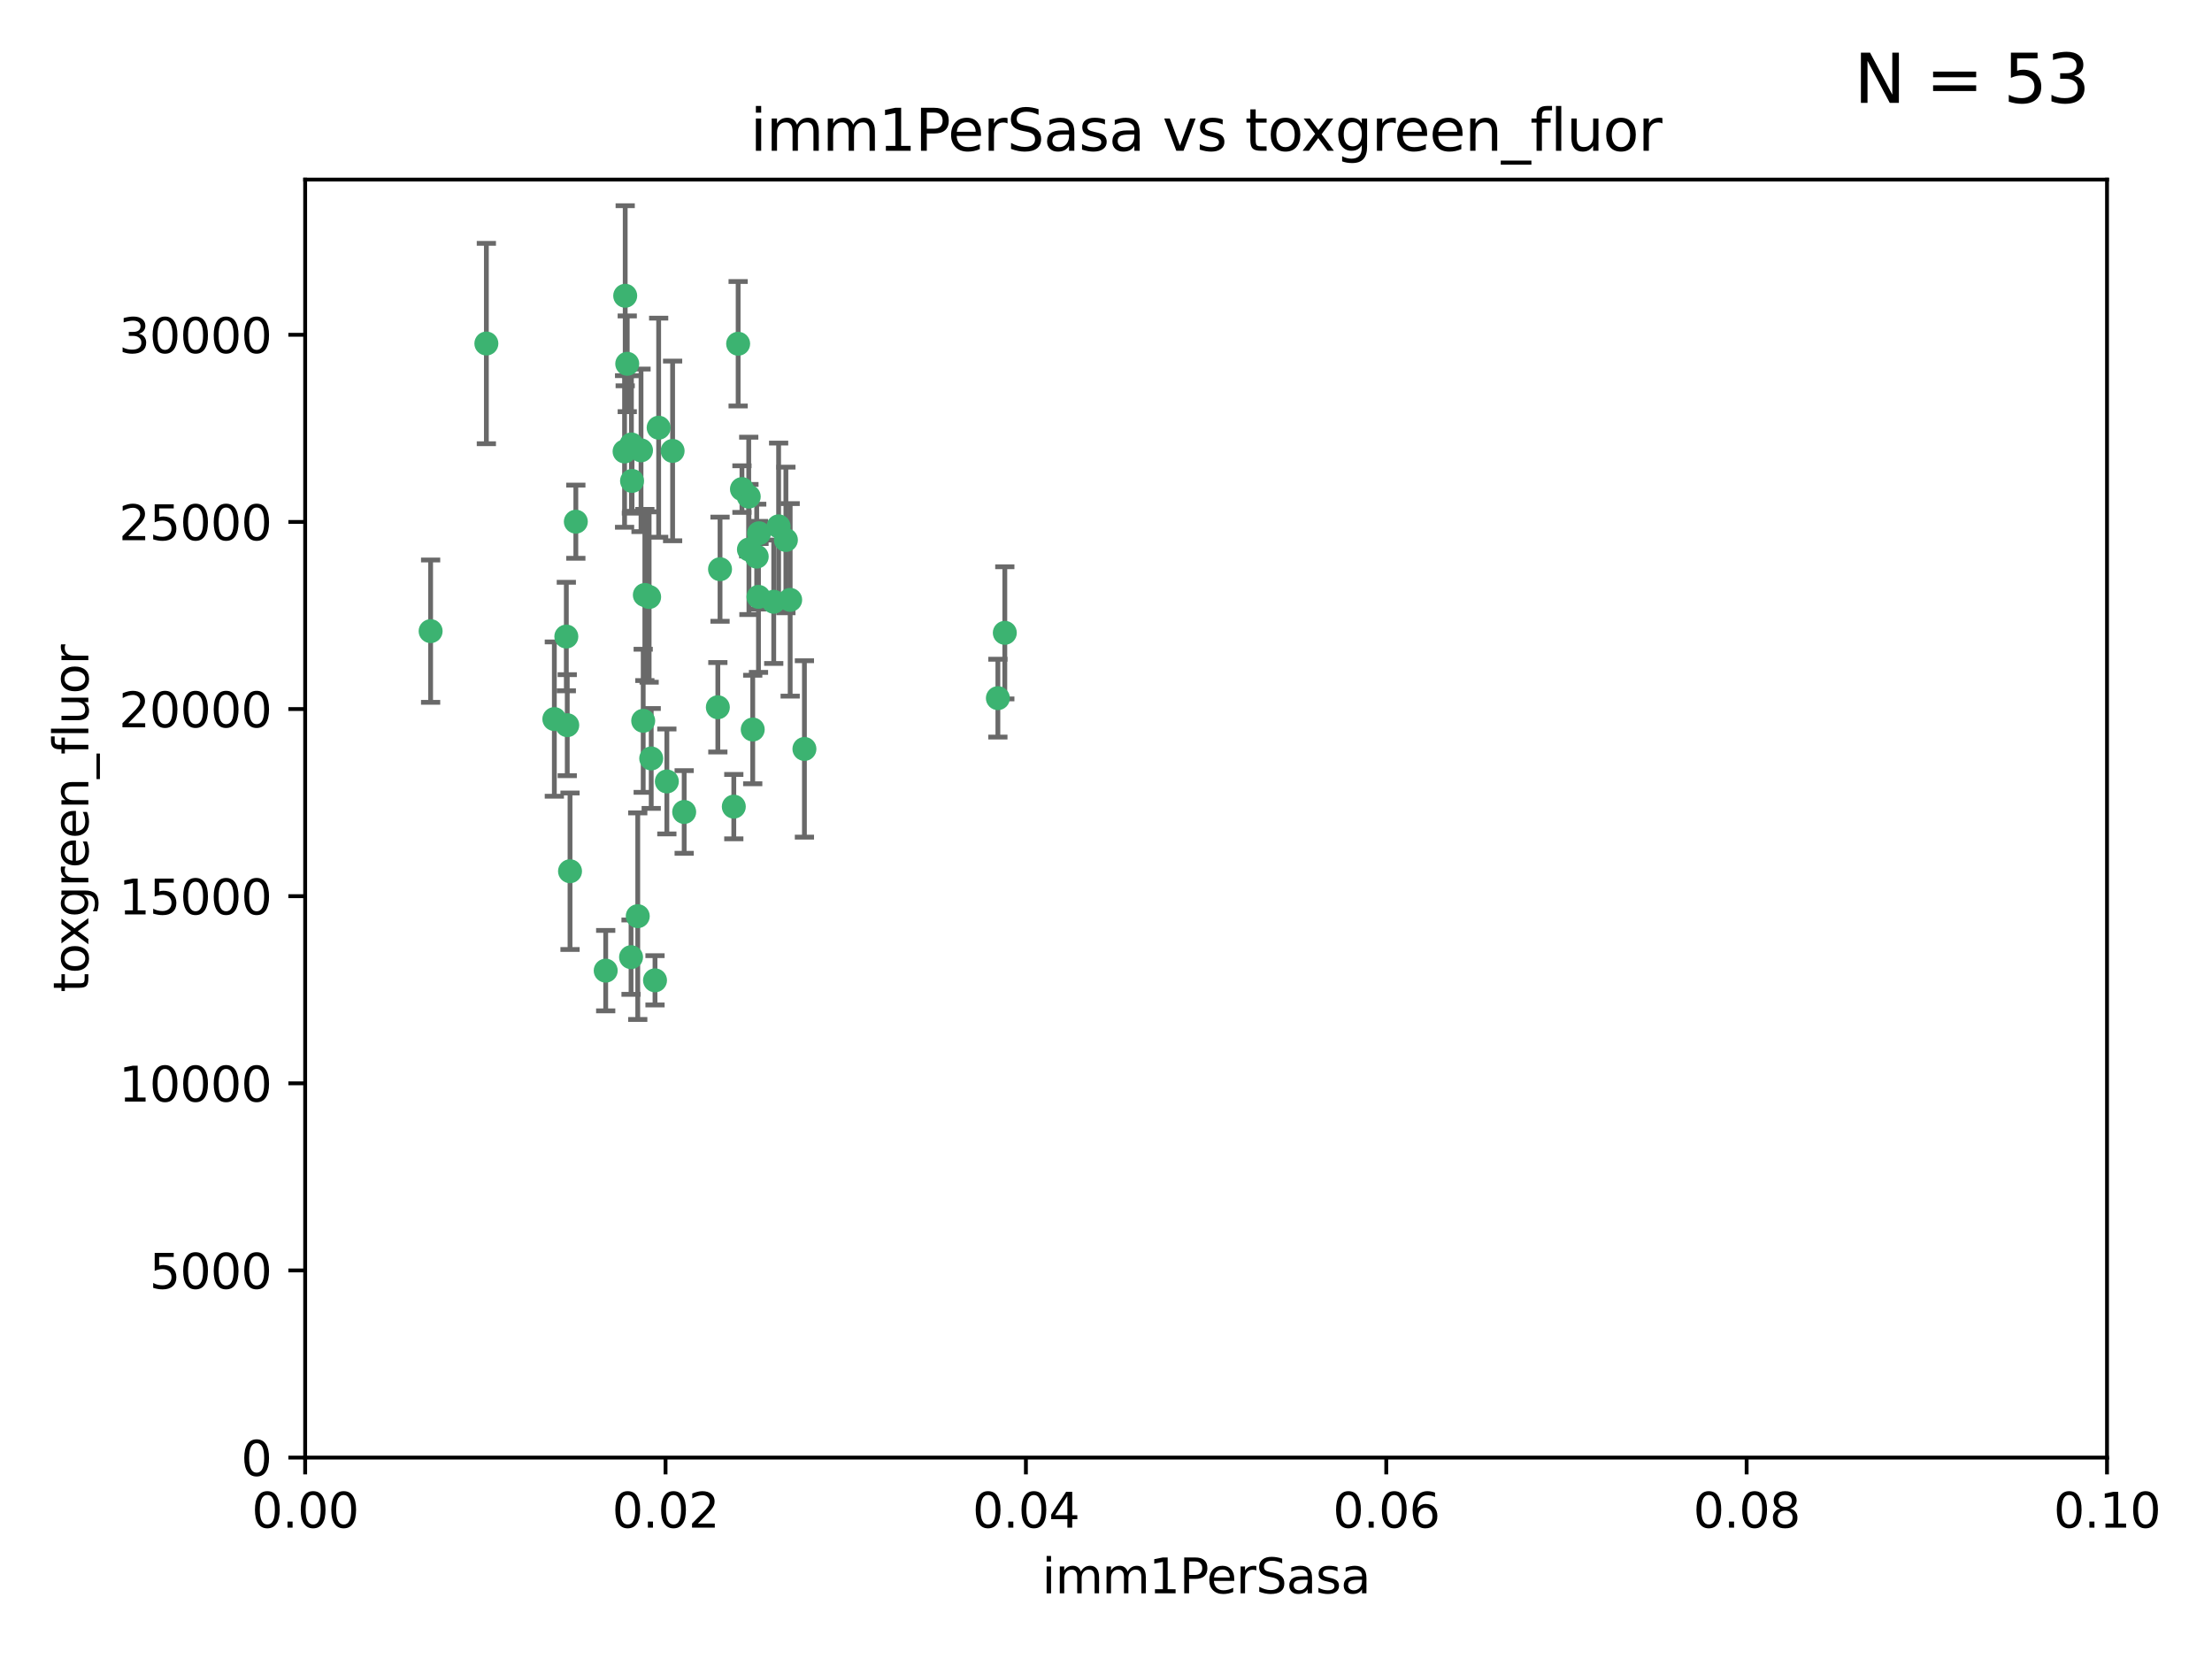 <?xml version="1.0" encoding="utf-8" standalone="no"?>
<!DOCTYPE svg PUBLIC "-//W3C//DTD SVG 1.1//EN"
  "http://www.w3.org/Graphics/SVG/1.1/DTD/svg11.dtd">
<svg xmlns:xlink="http://www.w3.org/1999/xlink" width="460.8pt" height="345.6pt" viewBox="0 0 460.8 345.6" xmlns="http://www.w3.org/2000/svg" version="1.1">
 <defs>
  <style type="text/css">*{stroke-linejoin: round; stroke-linecap: butt}</style>
 </defs>
 <g id="figure_1">
  <g id="patch_1">
   <path d="M 0 345.6 
L 460.8 345.6 
L 460.8 0 
L 0 0 
z
" style="fill: #ffffff"/>
  </g>
  <g id="axes_1">
   <g id="patch_2">
    <path d="M 63.571 303.64 
L 438.93 303.64 
L 438.93 37.411 
L 63.571 37.411 
z
" style="fill: #ffffff"/>
   </g>
   <g id="PathCollection_1">
    <defs>
     <path id="m740377218f" d="M 0 1.118 
C 0.297 1.118 0.581 1 0.791 0.791 
C 1 0.581 1.118 0.297 1.118 0 
C 1.118 -0.297 1 -0.581 0.791 -0.791 
C 0.581 -1 0.297 -1.118 0 -1.118 
C -0.297 -1.118 -0.581 -1 -0.791 -0.791 
C -1 -0.581 -1.118 -0.297 -1.118 0 
C -1.118 0.297 -1 0.581 -0.791 0.791 
C -0.581 1 -0.297 1.118 0 1.118 
z
" style="stroke: #3cb371"/>
    </defs>
    <g clip-path="url(#p838258e1f1)">
     <use xlink:href="#m740377218f" x="101.319" y="71.562" style="fill: #3cb371; stroke: #3cb371"/>
     <use xlink:href="#m740377218f" x="89.706" y="131.48" style="fill: #3cb371; stroke: #3cb371"/>
     <use xlink:href="#m740377218f" x="156.017" y="114.467" style="fill: #3cb371; stroke: #3cb371"/>
     <use xlink:href="#m740377218f" x="137.211" y="89.097" style="fill: #3cb371; stroke: #3cb371"/>
     <use xlink:href="#m740377218f" x="119.957" y="108.676" style="fill: #3cb371; stroke: #3cb371"/>
     <use xlink:href="#m740377218f" x="130.666" y="75.786" style="fill: #3cb371; stroke: #3cb371"/>
     <use xlink:href="#m740377218f" x="161.183" y="125.356" style="fill: #3cb371; stroke: #3cb371"/>
     <use xlink:href="#m740377218f" x="130.11" y="94.046" style="fill: #3cb371; stroke: #3cb371"/>
     <use xlink:href="#m740377218f" x="167.576" y="156.019" style="fill: #3cb371; stroke: #3cb371"/>
     <use xlink:href="#m740377218f" x="149.54" y="147.335" style="fill: #3cb371; stroke: #3cb371"/>
     <use xlink:href="#m740377218f" x="164.607" y="124.965" style="fill: #3cb371; stroke: #3cb371"/>
     <use xlink:href="#m740377218f" x="140.118" y="93.933" style="fill: #3cb371; stroke: #3cb371"/>
     <use xlink:href="#m740377218f" x="157.637" y="115.953" style="fill: #3cb371; stroke: #3cb371"/>
     <use xlink:href="#m740377218f" x="162.201" y="109.646" style="fill: #3cb371; stroke: #3cb371"/>
     <use xlink:href="#m740377218f" x="155.975" y="103.453" style="fill: #3cb371; stroke: #3cb371"/>
     <use xlink:href="#m740377218f" x="133.991" y="150.153" style="fill: #3cb371; stroke: #3cb371"/>
     <use xlink:href="#m740377218f" x="133.537" y="93.812" style="fill: #3cb371; stroke: #3cb371"/>
     <use xlink:href="#m740377218f" x="135.226" y="124.367" style="fill: #3cb371; stroke: #3cb371"/>
     <use xlink:href="#m740377218f" x="131.665" y="100.184" style="fill: #3cb371; stroke: #3cb371"/>
     <use xlink:href="#m740377218f" x="149.997" y="118.577" style="fill: #3cb371; stroke: #3cb371"/>
     <use xlink:href="#m740377218f" x="131.536" y="92.588" style="fill: #3cb371; stroke: #3cb371"/>
     <use xlink:href="#m740377218f" x="154.563" y="101.886" style="fill: #3cb371; stroke: #3cb371"/>
     <use xlink:href="#m740377218f" x="158.007" y="124.337" style="fill: #3cb371; stroke: #3cb371"/>
     <use xlink:href="#m740377218f" x="153.769" y="71.61" style="fill: #3cb371; stroke: #3cb371"/>
     <use xlink:href="#m740377218f" x="118.169" y="151.067" style="fill: #3cb371; stroke: #3cb371"/>
     <use xlink:href="#m740377218f" x="126.179" y="202.203" style="fill: #3cb371; stroke: #3cb371"/>
     <use xlink:href="#m740377218f" x="136.451" y="204.22" style="fill: #3cb371; stroke: #3cb371"/>
     <use xlink:href="#m740377218f" x="158.116" y="111.087" style="fill: #3cb371; stroke: #3cb371"/>
     <use xlink:href="#m740377218f" x="163.716" y="112.487" style="fill: #3cb371; stroke: #3cb371"/>
     <use xlink:href="#m740377218f" x="130.241" y="61.614" style="fill: #3cb371; stroke: #3cb371"/>
     <use xlink:href="#m740377218f" x="138.918" y="162.792" style="fill: #3cb371; stroke: #3cb371"/>
     <use xlink:href="#m740377218f" x="207.877" y="145.439" style="fill: #3cb371; stroke: #3cb371"/>
     <use xlink:href="#m740377218f" x="209.321" y="131.829" style="fill: #3cb371; stroke: #3cb371"/>
     <use xlink:href="#m740377218f" x="117.976" y="132.603" style="fill: #3cb371; stroke: #3cb371"/>
     <use xlink:href="#m740377218f" x="152.865" y="168.036" style="fill: #3cb371; stroke: #3cb371"/>
     <use xlink:href="#m740377218f" x="132.856" y="190.856" style="fill: #3cb371; stroke: #3cb371"/>
     <use xlink:href="#m740377218f" x="156.807" y="151.97" style="fill: #3cb371; stroke: #3cb371"/>
     <use xlink:href="#m740377218f" x="131.459" y="199.394" style="fill: #3cb371; stroke: #3cb371"/>
     <use xlink:href="#m740377218f" x="118.746" y="181.494" style="fill: #3cb371; stroke: #3cb371"/>
     <use xlink:href="#m740377218f" x="115.48" y="149.795" style="fill: #3cb371; stroke: #3cb371"/>
     <use xlink:href="#m740377218f" x="134.334" y="123.943" style="fill: #3cb371; stroke: #3cb371"/>
     <use xlink:href="#m740377218f" x="142.527" y="169.147" style="fill: #3cb371; stroke: #3cb371"/>
     <use xlink:href="#m740377218f" x="135.66" y="157.999" style="fill: #3cb371; stroke: #3cb371"/>
    </g>
   </g>
   <g id="matplotlib.axis_1">
    <g id="xtick_1">
     <g id="line2d_1">
      <defs>
       <path id="m961a7a2b2d" d="M 0 0 
L 0 3.5 
" style="stroke: #000000; stroke-width: 0.8"/>
      </defs>
      <g>
       <use xlink:href="#m961a7a2b2d" x="63.571" y="303.64" style="stroke: #000000; stroke-width: 0.8"/>
      </g>
     </g>
     <g id="text_1">
      <!-- 0.00 -->
      <g transform="translate(52.438 318.238)scale(0.1 -0.1)">
       <defs>
        <path id="DejaVuSans-30" d="M 2034 4250 
Q 1547 4250 1301 3770 
Q 1056 3291 1056 2328 
Q 1056 1369 1301 889 
Q 1547 409 2034 409 
Q 2525 409 2770 889 
Q 3016 1369 3016 2328 
Q 3016 3291 2770 3770 
Q 2525 4250 2034 4250 
z
M 2034 4750 
Q 2819 4750 3233 4129 
Q 3647 3509 3647 2328 
Q 3647 1150 3233 529 
Q 2819 -91 2034 -91 
Q 1250 -91 836 529 
Q 422 1150 422 2328 
Q 422 3509 836 4129 
Q 1250 4750 2034 4750 
z
" transform="scale(0.016)"/>
        <path id="DejaVuSans-2e" d="M 684 794 
L 1344 794 
L 1344 0 
L 684 0 
L 684 794 
z
" transform="scale(0.016)"/>
       </defs>
       <use xlink:href="#DejaVuSans-30"/>
       <use xlink:href="#DejaVuSans-2e" x="63.623"/>
       <use xlink:href="#DejaVuSans-30" x="95.41"/>
       <use xlink:href="#DejaVuSans-30" x="159.033"/>
      </g>
     </g>
    </g>
    <g id="xtick_2">
     <g id="line2d_2">
      <g>
       <use xlink:href="#m961a7a2b2d" x="138.643" y="303.64" style="stroke: #000000; stroke-width: 0.8"/>
      </g>
     </g>
     <g id="text_2">
      <!-- 0.02 -->
      <g transform="translate(127.51 318.238)scale(0.1 -0.1)">
       <defs>
        <path id="DejaVuSans-32" d="M 1228 531 
L 3431 531 
L 3431 0 
L 469 0 
L 469 531 
Q 828 903 1448 1529 
Q 2069 2156 2228 2338 
Q 2531 2678 2651 2914 
Q 2772 3150 2772 3378 
Q 2772 3750 2511 3984 
Q 2250 4219 1831 4219 
Q 1534 4219 1204 4116 
Q 875 4013 500 3803 
L 500 4441 
Q 881 4594 1212 4672 
Q 1544 4750 1819 4750 
Q 2544 4750 2975 4387 
Q 3406 4025 3406 3419 
Q 3406 3131 3298 2873 
Q 3191 2616 2906 2266 
Q 2828 2175 2409 1742 
Q 1991 1309 1228 531 
z
" transform="scale(0.016)"/>
       </defs>
       <use xlink:href="#DejaVuSans-30"/>
       <use xlink:href="#DejaVuSans-2e" x="63.623"/>
       <use xlink:href="#DejaVuSans-30" x="95.41"/>
       <use xlink:href="#DejaVuSans-32" x="159.033"/>
      </g>
     </g>
    </g>
    <g id="xtick_3">
     <g id="line2d_3">
      <g>
       <use xlink:href="#m961a7a2b2d" x="213.715" y="303.64" style="stroke: #000000; stroke-width: 0.8"/>
      </g>
     </g>
     <g id="text_3">
      <!-- 0.04 -->
      <g transform="translate(202.582 318.238)scale(0.1 -0.1)">
       <defs>
        <path id="DejaVuSans-34" d="M 2419 4116 
L 825 1625 
L 2419 1625 
L 2419 4116 
z
M 2253 4666 
L 3047 4666 
L 3047 1625 
L 3713 1625 
L 3713 1100 
L 3047 1100 
L 3047 0 
L 2419 0 
L 2419 1100 
L 313 1100 
L 313 1709 
L 2253 4666 
z
" transform="scale(0.016)"/>
       </defs>
       <use xlink:href="#DejaVuSans-30"/>
       <use xlink:href="#DejaVuSans-2e" x="63.623"/>
       <use xlink:href="#DejaVuSans-30" x="95.41"/>
       <use xlink:href="#DejaVuSans-34" x="159.033"/>
      </g>
     </g>
    </g>
    <g id="xtick_4">
     <g id="line2d_4">
      <g>
       <use xlink:href="#m961a7a2b2d" x="288.786" y="303.64" style="stroke: #000000; stroke-width: 0.8"/>
      </g>
     </g>
     <g id="text_4">
      <!-- 0.06 -->
      <g transform="translate(277.654 318.238)scale(0.1 -0.1)">
       <defs>
        <path id="DejaVuSans-36" d="M 2113 2584 
Q 1688 2584 1439 2293 
Q 1191 2003 1191 1497 
Q 1191 994 1439 701 
Q 1688 409 2113 409 
Q 2538 409 2786 701 
Q 3034 994 3034 1497 
Q 3034 2003 2786 2293 
Q 2538 2584 2113 2584 
z
M 3366 4563 
L 3366 3988 
Q 3128 4100 2886 4159 
Q 2644 4219 2406 4219 
Q 1781 4219 1451 3797 
Q 1122 3375 1075 2522 
Q 1259 2794 1537 2939 
Q 1816 3084 2150 3084 
Q 2853 3084 3261 2657 
Q 3669 2231 3669 1497 
Q 3669 778 3244 343 
Q 2819 -91 2113 -91 
Q 1303 -91 875 529 
Q 447 1150 447 2328 
Q 447 3434 972 4092 
Q 1497 4750 2381 4750 
Q 2619 4750 2861 4703 
Q 3103 4656 3366 4563 
z
" transform="scale(0.016)"/>
       </defs>
       <use xlink:href="#DejaVuSans-30"/>
       <use xlink:href="#DejaVuSans-2e" x="63.623"/>
       <use xlink:href="#DejaVuSans-30" x="95.41"/>
       <use xlink:href="#DejaVuSans-36" x="159.033"/>
      </g>
     </g>
    </g>
    <g id="xtick_5">
     <g id="line2d_5">
      <g>
       <use xlink:href="#m961a7a2b2d" x="363.858" y="303.64" style="stroke: #000000; stroke-width: 0.8"/>
      </g>
     </g>
     <g id="text_5">
      <!-- 0.08 -->
      <g transform="translate(352.725 318.238)scale(0.1 -0.1)">
       <defs>
        <path id="DejaVuSans-38" d="M 2034 2216 
Q 1584 2216 1326 1975 
Q 1069 1734 1069 1313 
Q 1069 891 1326 650 
Q 1584 409 2034 409 
Q 2484 409 2743 651 
Q 3003 894 3003 1313 
Q 3003 1734 2745 1975 
Q 2488 2216 2034 2216 
z
M 1403 2484 
Q 997 2584 770 2862 
Q 544 3141 544 3541 
Q 544 4100 942 4425 
Q 1341 4750 2034 4750 
Q 2731 4750 3128 4425 
Q 3525 4100 3525 3541 
Q 3525 3141 3298 2862 
Q 3072 2584 2669 2484 
Q 3125 2378 3379 2068 
Q 3634 1759 3634 1313 
Q 3634 634 3220 271 
Q 2806 -91 2034 -91 
Q 1263 -91 848 271 
Q 434 634 434 1313 
Q 434 1759 690 2068 
Q 947 2378 1403 2484 
z
M 1172 3481 
Q 1172 3119 1398 2916 
Q 1625 2713 2034 2713 
Q 2441 2713 2670 2916 
Q 2900 3119 2900 3481 
Q 2900 3844 2670 4047 
Q 2441 4250 2034 4250 
Q 1625 4250 1398 4047 
Q 1172 3844 1172 3481 
z
" transform="scale(0.016)"/>
       </defs>
       <use xlink:href="#DejaVuSans-30"/>
       <use xlink:href="#DejaVuSans-2e" x="63.623"/>
       <use xlink:href="#DejaVuSans-30" x="95.41"/>
       <use xlink:href="#DejaVuSans-38" x="159.033"/>
      </g>
     </g>
    </g>
    <g id="xtick_6">
     <g id="line2d_6">
      <g>
       <use xlink:href="#m961a7a2b2d" x="438.93" y="303.64" style="stroke: #000000; stroke-width: 0.8"/>
      </g>
     </g>
     <g id="text_6">
      <!-- 0.10 -->
      <g transform="translate(427.797 318.238)scale(0.1 -0.1)">
       <defs>
        <path id="DejaVuSans-31" d="M 794 531 
L 1825 531 
L 1825 4091 
L 703 3866 
L 703 4441 
L 1819 4666 
L 2450 4666 
L 2450 531 
L 3481 531 
L 3481 0 
L 794 0 
L 794 531 
z
" transform="scale(0.016)"/>
       </defs>
       <use xlink:href="#DejaVuSans-30"/>
       <use xlink:href="#DejaVuSans-2e" x="63.623"/>
       <use xlink:href="#DejaVuSans-31" x="95.41"/>
       <use xlink:href="#DejaVuSans-30" x="159.033"/>
      </g>
     </g>
    </g>
    <g id="text_7">
     <!-- imm1PerSasa -->
     <g transform="translate(217.067 331.917)scale(0.1 -0.1)">
      <defs>
       <path id="DejaVuSans-69" d="M 603 3500 
L 1178 3500 
L 1178 0 
L 603 0 
L 603 3500 
z
M 603 4863 
L 1178 4863 
L 1178 4134 
L 603 4134 
L 603 4863 
z
" transform="scale(0.016)"/>
       <path id="DejaVuSans-6d" d="M 3328 2828 
Q 3544 3216 3844 3400 
Q 4144 3584 4550 3584 
Q 5097 3584 5394 3201 
Q 5691 2819 5691 2113 
L 5691 0 
L 5113 0 
L 5113 2094 
Q 5113 2597 4934 2840 
Q 4756 3084 4391 3084 
Q 3944 3084 3684 2787 
Q 3425 2491 3425 1978 
L 3425 0 
L 2847 0 
L 2847 2094 
Q 2847 2600 2669 2842 
Q 2491 3084 2119 3084 
Q 1678 3084 1418 2786 
Q 1159 2488 1159 1978 
L 1159 0 
L 581 0 
L 581 3500 
L 1159 3500 
L 1159 2956 
Q 1356 3278 1631 3431 
Q 1906 3584 2284 3584 
Q 2666 3584 2933 3390 
Q 3200 3197 3328 2828 
z
" transform="scale(0.016)"/>
       <path id="DejaVuSans-50" d="M 1259 4147 
L 1259 2394 
L 2053 2394 
Q 2494 2394 2734 2622 
Q 2975 2850 2975 3272 
Q 2975 3691 2734 3919 
Q 2494 4147 2053 4147 
L 1259 4147 
z
M 628 4666 
L 2053 4666 
Q 2838 4666 3239 4311 
Q 3641 3956 3641 3272 
Q 3641 2581 3239 2228 
Q 2838 1875 2053 1875 
L 1259 1875 
L 1259 0 
L 628 0 
L 628 4666 
z
" transform="scale(0.016)"/>
       <path id="DejaVuSans-65" d="M 3597 1894 
L 3597 1613 
L 953 1613 
Q 991 1019 1311 708 
Q 1631 397 2203 397 
Q 2534 397 2845 478 
Q 3156 559 3463 722 
L 3463 178 
Q 3153 47 2828 -22 
Q 2503 -91 2169 -91 
Q 1331 -91 842 396 
Q 353 884 353 1716 
Q 353 2575 817 3079 
Q 1281 3584 2069 3584 
Q 2775 3584 3186 3129 
Q 3597 2675 3597 1894 
z
M 3022 2063 
Q 3016 2534 2758 2815 
Q 2500 3097 2075 3097 
Q 1594 3097 1305 2825 
Q 1016 2553 972 2059 
L 3022 2063 
z
" transform="scale(0.016)"/>
       <path id="DejaVuSans-72" d="M 2631 2963 
Q 2534 3019 2420 3045 
Q 2306 3072 2169 3072 
Q 1681 3072 1420 2755 
Q 1159 2438 1159 1844 
L 1159 0 
L 581 0 
L 581 3500 
L 1159 3500 
L 1159 2956 
Q 1341 3275 1631 3429 
Q 1922 3584 2338 3584 
Q 2397 3584 2469 3576 
Q 2541 3569 2628 3553 
L 2631 2963 
z
" transform="scale(0.016)"/>
       <path id="DejaVuSans-53" d="M 3425 4513 
L 3425 3897 
Q 3066 4069 2747 4153 
Q 2428 4238 2131 4238 
Q 1616 4238 1336 4038 
Q 1056 3838 1056 3469 
Q 1056 3159 1242 3001 
Q 1428 2844 1947 2747 
L 2328 2669 
Q 3034 2534 3370 2195 
Q 3706 1856 3706 1288 
Q 3706 609 3251 259 
Q 2797 -91 1919 -91 
Q 1588 -91 1214 -16 
Q 841 59 441 206 
L 441 856 
Q 825 641 1194 531 
Q 1563 422 1919 422 
Q 2459 422 2753 634 
Q 3047 847 3047 1241 
Q 3047 1584 2836 1778 
Q 2625 1972 2144 2069 
L 1759 2144 
Q 1053 2284 737 2584 
Q 422 2884 422 3419 
Q 422 4038 858 4394 
Q 1294 4750 2059 4750 
Q 2388 4750 2728 4690 
Q 3069 4631 3425 4513 
z
" transform="scale(0.016)"/>
       <path id="DejaVuSans-61" d="M 2194 1759 
Q 1497 1759 1228 1600 
Q 959 1441 959 1056 
Q 959 750 1161 570 
Q 1363 391 1709 391 
Q 2188 391 2477 730 
Q 2766 1069 2766 1631 
L 2766 1759 
L 2194 1759 
z
M 3341 1997 
L 3341 0 
L 2766 0 
L 2766 531 
Q 2569 213 2275 61 
Q 1981 -91 1556 -91 
Q 1019 -91 701 211 
Q 384 513 384 1019 
Q 384 1609 779 1909 
Q 1175 2209 1959 2209 
L 2766 2209 
L 2766 2266 
Q 2766 2663 2505 2880 
Q 2244 3097 1772 3097 
Q 1472 3097 1187 3025 
Q 903 2953 641 2809 
L 641 3341 
Q 956 3463 1253 3523 
Q 1550 3584 1831 3584 
Q 2591 3584 2966 3190 
Q 3341 2797 3341 1997 
z
" transform="scale(0.016)"/>
       <path id="DejaVuSans-73" d="M 2834 3397 
L 2834 2853 
Q 2591 2978 2328 3040 
Q 2066 3103 1784 3103 
Q 1356 3103 1142 2972 
Q 928 2841 928 2578 
Q 928 2378 1081 2264 
Q 1234 2150 1697 2047 
L 1894 2003 
Q 2506 1872 2764 1633 
Q 3022 1394 3022 966 
Q 3022 478 2636 193 
Q 2250 -91 1575 -91 
Q 1294 -91 989 -36 
Q 684 19 347 128 
L 347 722 
Q 666 556 975 473 
Q 1284 391 1588 391 
Q 1994 391 2212 530 
Q 2431 669 2431 922 
Q 2431 1156 2273 1281 
Q 2116 1406 1581 1522 
L 1381 1569 
Q 847 1681 609 1914 
Q 372 2147 372 2553 
Q 372 3047 722 3315 
Q 1072 3584 1716 3584 
Q 2034 3584 2315 3537 
Q 2597 3491 2834 3397 
z
" transform="scale(0.016)"/>
      </defs>
      <use xlink:href="#DejaVuSans-69"/>
      <use xlink:href="#DejaVuSans-6d" x="27.783"/>
      <use xlink:href="#DejaVuSans-6d" x="125.195"/>
      <use xlink:href="#DejaVuSans-31" x="222.607"/>
      <use xlink:href="#DejaVuSans-50" x="286.23"/>
      <use xlink:href="#DejaVuSans-65" x="342.908"/>
      <use xlink:href="#DejaVuSans-72" x="404.432"/>
      <use xlink:href="#DejaVuSans-53" x="445.545"/>
      <use xlink:href="#DejaVuSans-61" x="509.021"/>
      <use xlink:href="#DejaVuSans-73" x="570.301"/>
      <use xlink:href="#DejaVuSans-61" x="622.4"/>
     </g>
    </g>
   </g>
   <g id="matplotlib.axis_2">
    <g id="ytick_1">
     <g id="line2d_7">
      <defs>
       <path id="m8f04dcd8d5" d="M 0 0 
L -3.5 0 
" style="stroke: #000000; stroke-width: 0.8"/>
      </defs>
      <g>
       <use xlink:href="#m8f04dcd8d5" x="63.571" y="303.64" style="stroke: #000000; stroke-width: 0.8"/>
      </g>
     </g>
     <g id="text_8">
      <!-- 0 -->
      <g transform="translate(50.209 307.439)scale(0.1 -0.1)">
       <use xlink:href="#DejaVuSans-30"/>
      </g>
     </g>
    </g>
    <g id="ytick_2">
     <g id="line2d_8">
      <g>
       <use xlink:href="#m8f04dcd8d5" x="63.571" y="264.657" style="stroke: #000000; stroke-width: 0.8"/>
      </g>
     </g>
     <g id="text_9">
      <!-- 5000 -->
      <g transform="translate(31.121 268.457)scale(0.1 -0.1)">
       <defs>
        <path id="DejaVuSans-35" d="M 691 4666 
L 3169 4666 
L 3169 4134 
L 1269 4134 
L 1269 2991 
Q 1406 3038 1543 3061 
Q 1681 3084 1819 3084 
Q 2600 3084 3056 2656 
Q 3513 2228 3513 1497 
Q 3513 744 3044 326 
Q 2575 -91 1722 -91 
Q 1428 -91 1123 -41 
Q 819 9 494 109 
L 494 744 
Q 775 591 1075 516 
Q 1375 441 1709 441 
Q 2250 441 2565 725 
Q 2881 1009 2881 1497 
Q 2881 1984 2565 2268 
Q 2250 2553 1709 2553 
Q 1456 2553 1204 2497 
Q 953 2441 691 2322 
L 691 4666 
z
" transform="scale(0.016)"/>
       </defs>
       <use xlink:href="#DejaVuSans-35"/>
       <use xlink:href="#DejaVuSans-30" x="63.623"/>
       <use xlink:href="#DejaVuSans-30" x="127.246"/>
       <use xlink:href="#DejaVuSans-30" x="190.869"/>
      </g>
     </g>
    </g>
    <g id="ytick_3">
     <g id="line2d_9">
      <g>
       <use xlink:href="#m8f04dcd8d5" x="63.571" y="225.675" style="stroke: #000000; stroke-width: 0.8"/>
      </g>
     </g>
     <g id="text_10">
      <!-- 10000 -->
      <g transform="translate(24.759 229.474)scale(0.1 -0.1)">
       <use xlink:href="#DejaVuSans-31"/>
       <use xlink:href="#DejaVuSans-30" x="63.623"/>
       <use xlink:href="#DejaVuSans-30" x="127.246"/>
       <use xlink:href="#DejaVuSans-30" x="190.869"/>
       <use xlink:href="#DejaVuSans-30" x="254.492"/>
      </g>
     </g>
    </g>
    <g id="ytick_4">
     <g id="line2d_10">
      <g>
       <use xlink:href="#m8f04dcd8d5" x="63.571" y="186.692" style="stroke: #000000; stroke-width: 0.8"/>
      </g>
     </g>
     <g id="text_11">
      <!-- 15000 -->
      <g transform="translate(24.759 190.492)scale(0.1 -0.1)">
       <use xlink:href="#DejaVuSans-31"/>
       <use xlink:href="#DejaVuSans-35" x="63.623"/>
       <use xlink:href="#DejaVuSans-30" x="127.246"/>
       <use xlink:href="#DejaVuSans-30" x="190.869"/>
       <use xlink:href="#DejaVuSans-30" x="254.492"/>
      </g>
     </g>
    </g>
    <g id="ytick_5">
     <g id="line2d_11">
      <g>
       <use xlink:href="#m8f04dcd8d5" x="63.571" y="147.71" style="stroke: #000000; stroke-width: 0.8"/>
      </g>
     </g>
     <g id="text_12">
      <!-- 20000 -->
      <g transform="translate(24.759 151.509)scale(0.1 -0.1)">
       <use xlink:href="#DejaVuSans-32"/>
       <use xlink:href="#DejaVuSans-30" x="63.623"/>
       <use xlink:href="#DejaVuSans-30" x="127.246"/>
       <use xlink:href="#DejaVuSans-30" x="190.869"/>
       <use xlink:href="#DejaVuSans-30" x="254.492"/>
      </g>
     </g>
    </g>
    <g id="ytick_6">
     <g id="line2d_12">
      <g>
       <use xlink:href="#m8f04dcd8d5" x="63.571" y="108.727" style="stroke: #000000; stroke-width: 0.8"/>
      </g>
     </g>
     <g id="text_13">
      <!-- 25000 -->
      <g transform="translate(24.759 112.527)scale(0.1 -0.1)">
       <use xlink:href="#DejaVuSans-32"/>
       <use xlink:href="#DejaVuSans-35" x="63.623"/>
       <use xlink:href="#DejaVuSans-30" x="127.246"/>
       <use xlink:href="#DejaVuSans-30" x="190.869"/>
       <use xlink:href="#DejaVuSans-30" x="254.492"/>
      </g>
     </g>
    </g>
    <g id="ytick_7">
     <g id="line2d_13">
      <g>
       <use xlink:href="#m8f04dcd8d5" x="63.571" y="69.745" style="stroke: #000000; stroke-width: 0.8"/>
      </g>
     </g>
     <g id="text_14">
      <!-- 30000 -->
      <g transform="translate(24.759 73.544)scale(0.1 -0.1)">
       <defs>
        <path id="DejaVuSans-33" d="M 2597 2516 
Q 3050 2419 3304 2112 
Q 3559 1806 3559 1356 
Q 3559 666 3084 287 
Q 2609 -91 1734 -91 
Q 1441 -91 1130 -33 
Q 819 25 488 141 
L 488 750 
Q 750 597 1062 519 
Q 1375 441 1716 441 
Q 2309 441 2620 675 
Q 2931 909 2931 1356 
Q 2931 1769 2642 2001 
Q 2353 2234 1838 2234 
L 1294 2234 
L 1294 2753 
L 1863 2753 
Q 2328 2753 2575 2939 
Q 2822 3125 2822 3475 
Q 2822 3834 2567 4026 
Q 2313 4219 1838 4219 
Q 1578 4219 1281 4162 
Q 984 4106 628 3988 
L 628 4550 
Q 988 4650 1302 4700 
Q 1616 4750 1894 4750 
Q 2613 4750 3031 4423 
Q 3450 4097 3450 3541 
Q 3450 3153 3228 2886 
Q 3006 2619 2597 2516 
z
" transform="scale(0.016)"/>
       </defs>
       <use xlink:href="#DejaVuSans-33"/>
       <use xlink:href="#DejaVuSans-30" x="63.623"/>
       <use xlink:href="#DejaVuSans-30" x="127.246"/>
       <use xlink:href="#DejaVuSans-30" x="190.869"/>
       <use xlink:href="#DejaVuSans-30" x="254.492"/>
      </g>
     </g>
    </g>
    <g id="text_15">
     <!-- toxgreen_fluor -->
     <g transform="translate(18.401 206.72)rotate(-90)scale(0.1 -0.1)">
      <defs>
       <path id="DejaVuSans-74" d="M 1172 4494 
L 1172 3500 
L 2356 3500 
L 2356 3053 
L 1172 3053 
L 1172 1153 
Q 1172 725 1289 603 
Q 1406 481 1766 481 
L 2356 481 
L 2356 0 
L 1766 0 
Q 1100 0 847 248 
Q 594 497 594 1153 
L 594 3053 
L 172 3053 
L 172 3500 
L 594 3500 
L 594 4494 
L 1172 4494 
z
" transform="scale(0.016)"/>
       <path id="DejaVuSans-6f" d="M 1959 3097 
Q 1497 3097 1228 2736 
Q 959 2375 959 1747 
Q 959 1119 1226 758 
Q 1494 397 1959 397 
Q 2419 397 2687 759 
Q 2956 1122 2956 1747 
Q 2956 2369 2687 2733 
Q 2419 3097 1959 3097 
z
M 1959 3584 
Q 2709 3584 3137 3096 
Q 3566 2609 3566 1747 
Q 3566 888 3137 398 
Q 2709 -91 1959 -91 
Q 1206 -91 779 398 
Q 353 888 353 1747 
Q 353 2609 779 3096 
Q 1206 3584 1959 3584 
z
" transform="scale(0.016)"/>
       <path id="DejaVuSans-78" d="M 3513 3500 
L 2247 1797 
L 3578 0 
L 2900 0 
L 1881 1375 
L 863 0 
L 184 0 
L 1544 1831 
L 300 3500 
L 978 3500 
L 1906 2253 
L 2834 3500 
L 3513 3500 
z
" transform="scale(0.016)"/>
       <path id="DejaVuSans-67" d="M 2906 1791 
Q 2906 2416 2648 2759 
Q 2391 3103 1925 3103 
Q 1463 3103 1205 2759 
Q 947 2416 947 1791 
Q 947 1169 1205 825 
Q 1463 481 1925 481 
Q 2391 481 2648 825 
Q 2906 1169 2906 1791 
z
M 3481 434 
Q 3481 -459 3084 -895 
Q 2688 -1331 1869 -1331 
Q 1566 -1331 1297 -1286 
Q 1028 -1241 775 -1147 
L 775 -588 
Q 1028 -725 1275 -790 
Q 1522 -856 1778 -856 
Q 2344 -856 2625 -561 
Q 2906 -266 2906 331 
L 2906 616 
Q 2728 306 2450 153 
Q 2172 0 1784 0 
Q 1141 0 747 490 
Q 353 981 353 1791 
Q 353 2603 747 3093 
Q 1141 3584 1784 3584 
Q 2172 3584 2450 3431 
Q 2728 3278 2906 2969 
L 2906 3500 
L 3481 3500 
L 3481 434 
z
" transform="scale(0.016)"/>
       <path id="DejaVuSans-6e" d="M 3513 2113 
L 3513 0 
L 2938 0 
L 2938 2094 
Q 2938 2591 2744 2837 
Q 2550 3084 2163 3084 
Q 1697 3084 1428 2787 
Q 1159 2491 1159 1978 
L 1159 0 
L 581 0 
L 581 3500 
L 1159 3500 
L 1159 2956 
Q 1366 3272 1645 3428 
Q 1925 3584 2291 3584 
Q 2894 3584 3203 3211 
Q 3513 2838 3513 2113 
z
" transform="scale(0.016)"/>
       <path id="DejaVuSans-5f" d="M 3263 -1063 
L 3263 -1509 
L -63 -1509 
L -63 -1063 
L 3263 -1063 
z
" transform="scale(0.016)"/>
       <path id="DejaVuSans-66" d="M 2375 4863 
L 2375 4384 
L 1825 4384 
Q 1516 4384 1395 4259 
Q 1275 4134 1275 3809 
L 1275 3500 
L 2222 3500 
L 2222 3053 
L 1275 3053 
L 1275 0 
L 697 0 
L 697 3053 
L 147 3053 
L 147 3500 
L 697 3500 
L 697 3744 
Q 697 4328 969 4595 
Q 1241 4863 1831 4863 
L 2375 4863 
z
" transform="scale(0.016)"/>
       <path id="DejaVuSans-6c" d="M 603 4863 
L 1178 4863 
L 1178 0 
L 603 0 
L 603 4863 
z
" transform="scale(0.016)"/>
       <path id="DejaVuSans-75" d="M 544 1381 
L 544 3500 
L 1119 3500 
L 1119 1403 
Q 1119 906 1312 657 
Q 1506 409 1894 409 
Q 2359 409 2629 706 
Q 2900 1003 2900 1516 
L 2900 3500 
L 3475 3500 
L 3475 0 
L 2900 0 
L 2900 538 
Q 2691 219 2414 64 
Q 2138 -91 1772 -91 
Q 1169 -91 856 284 
Q 544 659 544 1381 
z
M 1991 3584 
L 1991 3584 
z
" transform="scale(0.016)"/>
      </defs>
      <use xlink:href="#DejaVuSans-74"/>
      <use xlink:href="#DejaVuSans-6f" x="39.209"/>
      <use xlink:href="#DejaVuSans-78" x="97.266"/>
      <use xlink:href="#DejaVuSans-67" x="156.445"/>
      <use xlink:href="#DejaVuSans-72" x="219.922"/>
      <use xlink:href="#DejaVuSans-65" x="258.785"/>
      <use xlink:href="#DejaVuSans-65" x="320.309"/>
      <use xlink:href="#DejaVuSans-6e" x="381.832"/>
      <use xlink:href="#DejaVuSans-5f" x="445.211"/>
      <use xlink:href="#DejaVuSans-66" x="495.211"/>
      <use xlink:href="#DejaVuSans-6c" x="530.416"/>
      <use xlink:href="#DejaVuSans-75" x="558.199"/>
      <use xlink:href="#DejaVuSans-6f" x="621.578"/>
      <use xlink:href="#DejaVuSans-72" x="682.76"/>
     </g>
    </g>
   </g>
   <g id="LineCollection_1">
    <path d="M 101.319 92.434 
L 101.319 50.691 
" clip-path="url(#p838258e1f1)" style="fill: none; stroke: #696969"/>
    <path d="M 89.706 146.307 
L 89.706 116.654 
" clip-path="url(#p838258e1f1)" style="fill: none; stroke: #696969"/>
    <path d="M 156.017 128.017 
L 156.017 100.917 
" clip-path="url(#p838258e1f1)" style="fill: none; stroke: #696969"/>
    <path d="M 137.211 111.917 
L 137.211 66.277 
" clip-path="url(#p838258e1f1)" style="fill: none; stroke: #696969"/>
    <path d="M 119.957 116.296 
L 119.957 101.057 
" clip-path="url(#p838258e1f1)" style="fill: none; stroke: #696969"/>
    <path d="M 130.666 85.756 
L 130.666 65.815 
" clip-path="url(#p838258e1f1)" style="fill: none; stroke: #696969"/>
    <path d="M 161.183 138.211 
L 161.183 112.501 
" clip-path="url(#p838258e1f1)" style="fill: none; stroke: #696969"/>
    <path d="M 130.11 109.836 
L 130.11 78.257 
" clip-path="url(#p838258e1f1)" style="fill: none; stroke: #696969"/>
    <path d="M 167.576 174.39 
L 167.576 137.647 
" clip-path="url(#p838258e1f1)" style="fill: none; stroke: #696969"/>
    <path d="M 149.54 156.65 
L 149.54 138.02 
" clip-path="url(#p838258e1f1)" style="fill: none; stroke: #696969"/>
    <path d="M 164.607 145.018 
L 164.607 104.912 
" clip-path="url(#p838258e1f1)" style="fill: none; stroke: #696969"/>
    <path d="M 140.118 112.649 
L 140.118 75.218 
" clip-path="url(#p838258e1f1)" style="fill: none; stroke: #696969"/>
    <path d="M 157.637 126.872 
L 157.637 105.035 
" clip-path="url(#p838258e1f1)" style="fill: none; stroke: #696969"/>
    <path d="M 162.201 126.988 
L 162.201 92.305 
" clip-path="url(#p838258e1f1)" style="fill: none; stroke: #696969"/>
    <path d="M 155.975 115.826 
L 155.975 91.08 
" clip-path="url(#p838258e1f1)" style="fill: none; stroke: #696969"/>
    <path d="M 133.991 165.057 
L 133.991 135.25 
" clip-path="url(#p838258e1f1)" style="fill: none; stroke: #696969"/>
    <path d="M 133.537 110.745 
L 133.537 76.878 
" clip-path="url(#p838258e1f1)" style="fill: none; stroke: #696969"/>
    <path d="M 135.226 142.114 
L 135.226 106.621 
" clip-path="url(#p838258e1f1)" style="fill: none; stroke: #696969"/>
    <path d="M 131.665 106.525 
L 131.665 93.844 
" clip-path="url(#p838258e1f1)" style="fill: none; stroke: #696969"/>
    <path d="M 149.997 129.424 
L 149.997 107.731 
" clip-path="url(#p838258e1f1)" style="fill: none; stroke: #696969"/>
    <path d="M 131.536 106.902 
L 131.536 78.274 
" clip-path="url(#p838258e1f1)" style="fill: none; stroke: #696969"/>
    <path d="M 154.563 106.741 
L 154.563 97.032 
" clip-path="url(#p838258e1f1)" style="fill: none; stroke: #696969"/>
    <path d="M 158.007 140.07 
L 158.007 108.604 
" clip-path="url(#p838258e1f1)" style="fill: none; stroke: #696969"/>
    <path d="M 153.769 84.576 
L 153.769 58.645 
" clip-path="url(#p838258e1f1)" style="fill: none; stroke: #696969"/>
    <path d="M 118.169 161.588 
L 118.169 140.547 
" clip-path="url(#p838258e1f1)" style="fill: none; stroke: #696969"/>
    <path d="M 126.179 210.579 
L 126.179 193.826 
" clip-path="url(#p838258e1f1)" style="fill: none; stroke: #696969"/>
    <path d="M 136.451 209.352 
L 136.451 199.087 
" clip-path="url(#p838258e1f1)" style="fill: none; stroke: #696969"/>
    <path d="M 158.116 113.226 
L 158.116 108.949 
" clip-path="url(#p838258e1f1)" style="fill: none; stroke: #696969"/>
    <path d="M 163.716 127.655 
L 163.716 97.319 
" clip-path="url(#p838258e1f1)" style="fill: none; stroke: #696969"/>
    <path d="M 130.241 80.373 
L 130.241 42.855 
" clip-path="url(#p838258e1f1)" style="fill: none; stroke: #696969"/>
    <path d="M 138.918 173.718 
L 138.918 151.865 
" clip-path="url(#p838258e1f1)" style="fill: none; stroke: #696969"/>
    <path d="M 207.877 153.546 
L 207.877 137.331 
" clip-path="url(#p838258e1f1)" style="fill: none; stroke: #696969"/>
    <path d="M 209.321 145.591 
L 209.321 118.067 
" clip-path="url(#p838258e1f1)" style="fill: none; stroke: #696969"/>
    <path d="M 117.976 143.904 
L 117.976 121.303 
" clip-path="url(#p838258e1f1)" style="fill: none; stroke: #696969"/>
    <path d="M 152.865 174.742 
L 152.865 161.329 
" clip-path="url(#p838258e1f1)" style="fill: none; stroke: #696969"/>
    <path d="M 132.856 212.373 
L 132.856 169.339 
" clip-path="url(#p838258e1f1)" style="fill: none; stroke: #696969"/>
    <path d="M 156.807 163.271 
L 156.807 140.669 
" clip-path="url(#p838258e1f1)" style="fill: none; stroke: #696969"/>
    <path d="M 131.459 207.137 
L 131.459 191.65 
" clip-path="url(#p838258e1f1)" style="fill: none; stroke: #696969"/>
    <path d="M 118.746 197.796 
L 118.746 165.192 
" clip-path="url(#p838258e1f1)" style="fill: none; stroke: #696969"/>
    <path d="M 115.48 165.867 
L 115.48 133.723 
" clip-path="url(#p838258e1f1)" style="fill: none; stroke: #696969"/>
    <path d="M 134.334 141.769 
L 134.334 106.117 
" clip-path="url(#p838258e1f1)" style="fill: none; stroke: #696969"/>
    <path d="M 142.527 177.757 
L 142.527 160.538 
" clip-path="url(#p838258e1f1)" style="fill: none; stroke: #696969"/>
    <path d="M 135.66 168.403 
L 135.66 147.594 
" clip-path="url(#p838258e1f1)" style="fill: none; stroke: #696969"/>
   </g>
   <g id="line2d_14">
    <defs>
     <path id="m2483aa5711" d="M 2 0 
L -2 -0 
" style="stroke: #696969"/>
    </defs>
    <g clip-path="url(#p838258e1f1)">
     <use xlink:href="#m2483aa5711" x="101.319" y="92.434" style="fill: #696969; stroke: #696969"/>
     <use xlink:href="#m2483aa5711" x="89.706" y="146.307" style="fill: #696969; stroke: #696969"/>
     <use xlink:href="#m2483aa5711" x="156.017" y="128.017" style="fill: #696969; stroke: #696969"/>
     <use xlink:href="#m2483aa5711" x="137.211" y="111.917" style="fill: #696969; stroke: #696969"/>
     <use xlink:href="#m2483aa5711" x="119.957" y="116.296" style="fill: #696969; stroke: #696969"/>
     <use xlink:href="#m2483aa5711" x="130.666" y="85.756" style="fill: #696969; stroke: #696969"/>
     <use xlink:href="#m2483aa5711" x="161.183" y="138.211" style="fill: #696969; stroke: #696969"/>
     <use xlink:href="#m2483aa5711" x="130.11" y="109.836" style="fill: #696969; stroke: #696969"/>
     <use xlink:href="#m2483aa5711" x="167.576" y="174.39" style="fill: #696969; stroke: #696969"/>
     <use xlink:href="#m2483aa5711" x="149.54" y="156.65" style="fill: #696969; stroke: #696969"/>
     <use xlink:href="#m2483aa5711" x="164.607" y="145.018" style="fill: #696969; stroke: #696969"/>
     <use xlink:href="#m2483aa5711" x="140.118" y="112.649" style="fill: #696969; stroke: #696969"/>
     <use xlink:href="#m2483aa5711" x="157.637" y="126.872" style="fill: #696969; stroke: #696969"/>
     <use xlink:href="#m2483aa5711" x="162.201" y="126.988" style="fill: #696969; stroke: #696969"/>
     <use xlink:href="#m2483aa5711" x="155.975" y="115.826" style="fill: #696969; stroke: #696969"/>
     <use xlink:href="#m2483aa5711" x="133.991" y="165.057" style="fill: #696969; stroke: #696969"/>
     <use xlink:href="#m2483aa5711" x="133.537" y="110.745" style="fill: #696969; stroke: #696969"/>
     <use xlink:href="#m2483aa5711" x="135.226" y="142.114" style="fill: #696969; stroke: #696969"/>
     <use xlink:href="#m2483aa5711" x="131.665" y="106.525" style="fill: #696969; stroke: #696969"/>
     <use xlink:href="#m2483aa5711" x="149.997" y="129.424" style="fill: #696969; stroke: #696969"/>
     <use xlink:href="#m2483aa5711" x="131.536" y="106.902" style="fill: #696969; stroke: #696969"/>
     <use xlink:href="#m2483aa5711" x="154.563" y="106.741" style="fill: #696969; stroke: #696969"/>
     <use xlink:href="#m2483aa5711" x="158.007" y="140.07" style="fill: #696969; stroke: #696969"/>
     <use xlink:href="#m2483aa5711" x="153.769" y="84.576" style="fill: #696969; stroke: #696969"/>
     <use xlink:href="#m2483aa5711" x="118.169" y="161.588" style="fill: #696969; stroke: #696969"/>
     <use xlink:href="#m2483aa5711" x="126.179" y="210.579" style="fill: #696969; stroke: #696969"/>
     <use xlink:href="#m2483aa5711" x="136.451" y="209.352" style="fill: #696969; stroke: #696969"/>
     <use xlink:href="#m2483aa5711" x="158.116" y="113.226" style="fill: #696969; stroke: #696969"/>
     <use xlink:href="#m2483aa5711" x="163.716" y="127.655" style="fill: #696969; stroke: #696969"/>
     <use xlink:href="#m2483aa5711" x="130.241" y="80.373" style="fill: #696969; stroke: #696969"/>
     <use xlink:href="#m2483aa5711" x="138.918" y="173.718" style="fill: #696969; stroke: #696969"/>
     <use xlink:href="#m2483aa5711" x="207.877" y="153.546" style="fill: #696969; stroke: #696969"/>
     <use xlink:href="#m2483aa5711" x="209.321" y="145.591" style="fill: #696969; stroke: #696969"/>
     <use xlink:href="#m2483aa5711" x="117.976" y="143.904" style="fill: #696969; stroke: #696969"/>
     <use xlink:href="#m2483aa5711" x="152.865" y="174.742" style="fill: #696969; stroke: #696969"/>
     <use xlink:href="#m2483aa5711" x="132.856" y="212.373" style="fill: #696969; stroke: #696969"/>
     <use xlink:href="#m2483aa5711" x="156.807" y="163.271" style="fill: #696969; stroke: #696969"/>
     <use xlink:href="#m2483aa5711" x="131.459" y="207.137" style="fill: #696969; stroke: #696969"/>
     <use xlink:href="#m2483aa5711" x="118.746" y="197.796" style="fill: #696969; stroke: #696969"/>
     <use xlink:href="#m2483aa5711" x="115.48" y="165.867" style="fill: #696969; stroke: #696969"/>
     <use xlink:href="#m2483aa5711" x="134.334" y="141.769" style="fill: #696969; stroke: #696969"/>
     <use xlink:href="#m2483aa5711" x="142.527" y="177.757" style="fill: #696969; stroke: #696969"/>
     <use xlink:href="#m2483aa5711" x="135.66" y="168.403" style="fill: #696969; stroke: #696969"/>
    </g>
   </g>
   <g id="line2d_15">
    <g clip-path="url(#p838258e1f1)">
     <use xlink:href="#m2483aa5711" x="101.319" y="50.691" style="fill: #696969; stroke: #696969"/>
     <use xlink:href="#m2483aa5711" x="89.706" y="116.654" style="fill: #696969; stroke: #696969"/>
     <use xlink:href="#m2483aa5711" x="156.017" y="100.917" style="fill: #696969; stroke: #696969"/>
     <use xlink:href="#m2483aa5711" x="137.211" y="66.277" style="fill: #696969; stroke: #696969"/>
     <use xlink:href="#m2483aa5711" x="119.957" y="101.057" style="fill: #696969; stroke: #696969"/>
     <use xlink:href="#m2483aa5711" x="130.666" y="65.815" style="fill: #696969; stroke: #696969"/>
     <use xlink:href="#m2483aa5711" x="161.183" y="112.501" style="fill: #696969; stroke: #696969"/>
     <use xlink:href="#m2483aa5711" x="130.11" y="78.257" style="fill: #696969; stroke: #696969"/>
     <use xlink:href="#m2483aa5711" x="167.576" y="137.647" style="fill: #696969; stroke: #696969"/>
     <use xlink:href="#m2483aa5711" x="149.54" y="138.02" style="fill: #696969; stroke: #696969"/>
     <use xlink:href="#m2483aa5711" x="164.607" y="104.912" style="fill: #696969; stroke: #696969"/>
     <use xlink:href="#m2483aa5711" x="140.118" y="75.218" style="fill: #696969; stroke: #696969"/>
     <use xlink:href="#m2483aa5711" x="157.637" y="105.035" style="fill: #696969; stroke: #696969"/>
     <use xlink:href="#m2483aa5711" x="162.201" y="92.305" style="fill: #696969; stroke: #696969"/>
     <use xlink:href="#m2483aa5711" x="155.975" y="91.08" style="fill: #696969; stroke: #696969"/>
     <use xlink:href="#m2483aa5711" x="133.991" y="135.25" style="fill: #696969; stroke: #696969"/>
     <use xlink:href="#m2483aa5711" x="133.537" y="76.878" style="fill: #696969; stroke: #696969"/>
     <use xlink:href="#m2483aa5711" x="135.226" y="106.621" style="fill: #696969; stroke: #696969"/>
     <use xlink:href="#m2483aa5711" x="131.665" y="93.844" style="fill: #696969; stroke: #696969"/>
     <use xlink:href="#m2483aa5711" x="149.997" y="107.731" style="fill: #696969; stroke: #696969"/>
     <use xlink:href="#m2483aa5711" x="131.536" y="78.274" style="fill: #696969; stroke: #696969"/>
     <use xlink:href="#m2483aa5711" x="154.563" y="97.032" style="fill: #696969; stroke: #696969"/>
     <use xlink:href="#m2483aa5711" x="158.007" y="108.604" style="fill: #696969; stroke: #696969"/>
     <use xlink:href="#m2483aa5711" x="153.769" y="58.645" style="fill: #696969; stroke: #696969"/>
     <use xlink:href="#m2483aa5711" x="118.169" y="140.547" style="fill: #696969; stroke: #696969"/>
     <use xlink:href="#m2483aa5711" x="126.179" y="193.826" style="fill: #696969; stroke: #696969"/>
     <use xlink:href="#m2483aa5711" x="136.451" y="199.087" style="fill: #696969; stroke: #696969"/>
     <use xlink:href="#m2483aa5711" x="158.116" y="108.949" style="fill: #696969; stroke: #696969"/>
     <use xlink:href="#m2483aa5711" x="163.716" y="97.319" style="fill: #696969; stroke: #696969"/>
     <use xlink:href="#m2483aa5711" x="130.241" y="42.855" style="fill: #696969; stroke: #696969"/>
     <use xlink:href="#m2483aa5711" x="138.918" y="151.865" style="fill: #696969; stroke: #696969"/>
     <use xlink:href="#m2483aa5711" x="207.877" y="137.331" style="fill: #696969; stroke: #696969"/>
     <use xlink:href="#m2483aa5711" x="209.321" y="118.067" style="fill: #696969; stroke: #696969"/>
     <use xlink:href="#m2483aa5711" x="117.976" y="121.303" style="fill: #696969; stroke: #696969"/>
     <use xlink:href="#m2483aa5711" x="152.865" y="161.329" style="fill: #696969; stroke: #696969"/>
     <use xlink:href="#m2483aa5711" x="132.856" y="169.339" style="fill: #696969; stroke: #696969"/>
     <use xlink:href="#m2483aa5711" x="156.807" y="140.669" style="fill: #696969; stroke: #696969"/>
     <use xlink:href="#m2483aa5711" x="131.459" y="191.65" style="fill: #696969; stroke: #696969"/>
     <use xlink:href="#m2483aa5711" x="118.746" y="165.192" style="fill: #696969; stroke: #696969"/>
     <use xlink:href="#m2483aa5711" x="115.48" y="133.723" style="fill: #696969; stroke: #696969"/>
     <use xlink:href="#m2483aa5711" x="134.334" y="106.117" style="fill: #696969; stroke: #696969"/>
     <use xlink:href="#m2483aa5711" x="142.527" y="160.538" style="fill: #696969; stroke: #696969"/>
     <use xlink:href="#m2483aa5711" x="135.66" y="147.594" style="fill: #696969; stroke: #696969"/>
    </g>
   </g>
   <g id="line2d_16">
    <defs>
     <path id="md8f8e8df06" d="M 0 2 
C 0.53 2 1.039 1.789 1.414 1.414 
C 1.789 1.039 2 0.53 2 0 
C 2 -0.53 1.789 -1.039 1.414 -1.414 
C 1.039 -1.789 0.53 -2 0 -2 
C -0.53 -2 -1.039 -1.789 -1.414 -1.414 
C -1.789 -1.039 -2 -0.53 -2 0 
C -2 0.53 -1.789 1.039 -1.414 1.414 
C -1.039 1.789 -0.53 2 0 2 
z
" style="stroke: #3cb371"/>
    </defs>
    <g clip-path="url(#p838258e1f1)">
     <use xlink:href="#md8f8e8df06" x="101.319" y="71.562" style="fill: #3cb371; stroke: #3cb371"/>
     <use xlink:href="#md8f8e8df06" x="89.706" y="131.48" style="fill: #3cb371; stroke: #3cb371"/>
     <use xlink:href="#md8f8e8df06" x="156.017" y="114.467" style="fill: #3cb371; stroke: #3cb371"/>
     <use xlink:href="#md8f8e8df06" x="137.211" y="89.097" style="fill: #3cb371; stroke: #3cb371"/>
     <use xlink:href="#md8f8e8df06" x="119.957" y="108.676" style="fill: #3cb371; stroke: #3cb371"/>
     <use xlink:href="#md8f8e8df06" x="130.666" y="75.786" style="fill: #3cb371; stroke: #3cb371"/>
     <use xlink:href="#md8f8e8df06" x="161.183" y="125.356" style="fill: #3cb371; stroke: #3cb371"/>
     <use xlink:href="#md8f8e8df06" x="130.11" y="94.046" style="fill: #3cb371; stroke: #3cb371"/>
     <use xlink:href="#md8f8e8df06" x="167.576" y="156.019" style="fill: #3cb371; stroke: #3cb371"/>
     <use xlink:href="#md8f8e8df06" x="149.54" y="147.335" style="fill: #3cb371; stroke: #3cb371"/>
     <use xlink:href="#md8f8e8df06" x="164.607" y="124.965" style="fill: #3cb371; stroke: #3cb371"/>
     <use xlink:href="#md8f8e8df06" x="140.118" y="93.933" style="fill: #3cb371; stroke: #3cb371"/>
     <use xlink:href="#md8f8e8df06" x="157.637" y="115.953" style="fill: #3cb371; stroke: #3cb371"/>
     <use xlink:href="#md8f8e8df06" x="162.201" y="109.646" style="fill: #3cb371; stroke: #3cb371"/>
     <use xlink:href="#md8f8e8df06" x="155.975" y="103.453" style="fill: #3cb371; stroke: #3cb371"/>
     <use xlink:href="#md8f8e8df06" x="133.991" y="150.153" style="fill: #3cb371; stroke: #3cb371"/>
     <use xlink:href="#md8f8e8df06" x="133.537" y="93.812" style="fill: #3cb371; stroke: #3cb371"/>
     <use xlink:href="#md8f8e8df06" x="135.226" y="124.367" style="fill: #3cb371; stroke: #3cb371"/>
     <use xlink:href="#md8f8e8df06" x="131.665" y="100.184" style="fill: #3cb371; stroke: #3cb371"/>
     <use xlink:href="#md8f8e8df06" x="149.997" y="118.577" style="fill: #3cb371; stroke: #3cb371"/>
     <use xlink:href="#md8f8e8df06" x="131.536" y="92.588" style="fill: #3cb371; stroke: #3cb371"/>
     <use xlink:href="#md8f8e8df06" x="154.563" y="101.886" style="fill: #3cb371; stroke: #3cb371"/>
     <use xlink:href="#md8f8e8df06" x="158.007" y="124.337" style="fill: #3cb371; stroke: #3cb371"/>
     <use xlink:href="#md8f8e8df06" x="153.769" y="71.61" style="fill: #3cb371; stroke: #3cb371"/>
     <use xlink:href="#md8f8e8df06" x="118.169" y="151.067" style="fill: #3cb371; stroke: #3cb371"/>
     <use xlink:href="#md8f8e8df06" x="126.179" y="202.203" style="fill: #3cb371; stroke: #3cb371"/>
     <use xlink:href="#md8f8e8df06" x="136.451" y="204.22" style="fill: #3cb371; stroke: #3cb371"/>
     <use xlink:href="#md8f8e8df06" x="158.116" y="111.087" style="fill: #3cb371; stroke: #3cb371"/>
     <use xlink:href="#md8f8e8df06" x="163.716" y="112.487" style="fill: #3cb371; stroke: #3cb371"/>
     <use xlink:href="#md8f8e8df06" x="130.241" y="61.614" style="fill: #3cb371; stroke: #3cb371"/>
     <use xlink:href="#md8f8e8df06" x="138.918" y="162.792" style="fill: #3cb371; stroke: #3cb371"/>
     <use xlink:href="#md8f8e8df06" x="207.877" y="145.439" style="fill: #3cb371; stroke: #3cb371"/>
     <use xlink:href="#md8f8e8df06" x="209.321" y="131.829" style="fill: #3cb371; stroke: #3cb371"/>
     <use xlink:href="#md8f8e8df06" x="117.976" y="132.603" style="fill: #3cb371; stroke: #3cb371"/>
     <use xlink:href="#md8f8e8df06" x="152.865" y="168.036" style="fill: #3cb371; stroke: #3cb371"/>
     <use xlink:href="#md8f8e8df06" x="132.856" y="190.856" style="fill: #3cb371; stroke: #3cb371"/>
     <use xlink:href="#md8f8e8df06" x="156.807" y="151.97" style="fill: #3cb371; stroke: #3cb371"/>
     <use xlink:href="#md8f8e8df06" x="131.459" y="199.394" style="fill: #3cb371; stroke: #3cb371"/>
     <use xlink:href="#md8f8e8df06" x="118.746" y="181.494" style="fill: #3cb371; stroke: #3cb371"/>
     <use xlink:href="#md8f8e8df06" x="115.48" y="149.795" style="fill: #3cb371; stroke: #3cb371"/>
     <use xlink:href="#md8f8e8df06" x="134.334" y="123.943" style="fill: #3cb371; stroke: #3cb371"/>
     <use xlink:href="#md8f8e8df06" x="142.527" y="169.147" style="fill: #3cb371; stroke: #3cb371"/>
     <use xlink:href="#md8f8e8df06" x="135.66" y="157.999" style="fill: #3cb371; stroke: #3cb371"/>
    </g>
   </g>
   <g id="patch_3">
    <path d="M 63.571 303.64 
L 63.571 37.411 
" style="fill: none; stroke: #000000; stroke-width: 0.8; stroke-linejoin: miter; stroke-linecap: square"/>
   </g>
   <g id="patch_4">
    <path d="M 438.93 303.64 
L 438.93 37.411 
" style="fill: none; stroke: #000000; stroke-width: 0.8; stroke-linejoin: miter; stroke-linecap: square"/>
   </g>
   <g id="patch_5">
    <path d="M 63.571 303.64 
L 438.93 303.64 
" style="fill: none; stroke: #000000; stroke-width: 0.8; stroke-linejoin: miter; stroke-linecap: square"/>
   </g>
   <g id="patch_6">
    <path d="M 63.571 37.411 
L 438.93 37.411 
" style="fill: none; stroke: #000000; stroke-width: 0.8; stroke-linejoin: miter; stroke-linecap: square"/>
   </g>
   <g id="text_16">
    <!-- N = 53 -->
    <g transform="translate(386.257 21.426)scale(0.14 -0.14)">
     <defs>
      <path id="DejaVuSans-4e" d="M 628 4666 
L 1478 4666 
L 3547 763 
L 3547 4666 
L 4159 4666 
L 4159 0 
L 3309 0 
L 1241 3903 
L 1241 0 
L 628 0 
L 628 4666 
z
" transform="scale(0.016)"/>
      <path id="DejaVuSans-20" transform="scale(0.016)"/>
      <path id="DejaVuSans-3d" d="M 678 2906 
L 4684 2906 
L 4684 2381 
L 678 2381 
L 678 2906 
z
M 678 1631 
L 4684 1631 
L 4684 1100 
L 678 1100 
L 678 1631 
z
" transform="scale(0.016)"/>
     </defs>
     <use xlink:href="#DejaVuSans-4e"/>
     <use xlink:href="#DejaVuSans-20" x="74.805"/>
     <use xlink:href="#DejaVuSans-3d" x="106.592"/>
     <use xlink:href="#DejaVuSans-20" x="190.381"/>
     <use xlink:href="#DejaVuSans-35" x="222.168"/>
     <use xlink:href="#DejaVuSans-33" x="285.791"/>
    </g>
   </g>
   <g id="text_17">
    <!-- imm1PerSasa vs toxgreen_fluor -->
    <g transform="translate(156.306 31.411)scale(0.12 -0.12)">
     <defs>
      <path id="DejaVuSans-76" d="M 191 3500 
L 800 3500 
L 1894 563 
L 2988 3500 
L 3597 3500 
L 2284 0 
L 1503 0 
L 191 3500 
z
" transform="scale(0.016)"/>
     </defs>
     <use xlink:href="#DejaVuSans-69"/>
     <use xlink:href="#DejaVuSans-6d" x="27.783"/>
     <use xlink:href="#DejaVuSans-6d" x="125.195"/>
     <use xlink:href="#DejaVuSans-31" x="222.607"/>
     <use xlink:href="#DejaVuSans-50" x="286.23"/>
     <use xlink:href="#DejaVuSans-65" x="342.908"/>
     <use xlink:href="#DejaVuSans-72" x="404.432"/>
     <use xlink:href="#DejaVuSans-53" x="445.545"/>
     <use xlink:href="#DejaVuSans-61" x="509.021"/>
     <use xlink:href="#DejaVuSans-73" x="570.301"/>
     <use xlink:href="#DejaVuSans-61" x="622.4"/>
     <use xlink:href="#DejaVuSans-20" x="683.68"/>
     <use xlink:href="#DejaVuSans-76" x="715.467"/>
     <use xlink:href="#DejaVuSans-73" x="774.646"/>
     <use xlink:href="#DejaVuSans-20" x="826.746"/>
     <use xlink:href="#DejaVuSans-74" x="858.533"/>
     <use xlink:href="#DejaVuSans-6f" x="897.742"/>
     <use xlink:href="#DejaVuSans-78" x="955.799"/>
     <use xlink:href="#DejaVuSans-67" x="1014.979"/>
     <use xlink:href="#DejaVuSans-72" x="1078.455"/>
     <use xlink:href="#DejaVuSans-65" x="1117.318"/>
     <use xlink:href="#DejaVuSans-65" x="1178.842"/>
     <use xlink:href="#DejaVuSans-6e" x="1240.365"/>
     <use xlink:href="#DejaVuSans-5f" x="1303.744"/>
     <use xlink:href="#DejaVuSans-66" x="1353.744"/>
     <use xlink:href="#DejaVuSans-6c" x="1388.949"/>
     <use xlink:href="#DejaVuSans-75" x="1416.732"/>
     <use xlink:href="#DejaVuSans-6f" x="1480.111"/>
     <use xlink:href="#DejaVuSans-72" x="1541.293"/>
    </g>
   </g>
  </g>
 </g>
 <defs>
  <clipPath id="p838258e1f1">
   <rect x="63.571" y="37.411" width="375.359" height="266.229"/>
  </clipPath>
 </defs>
</svg>
